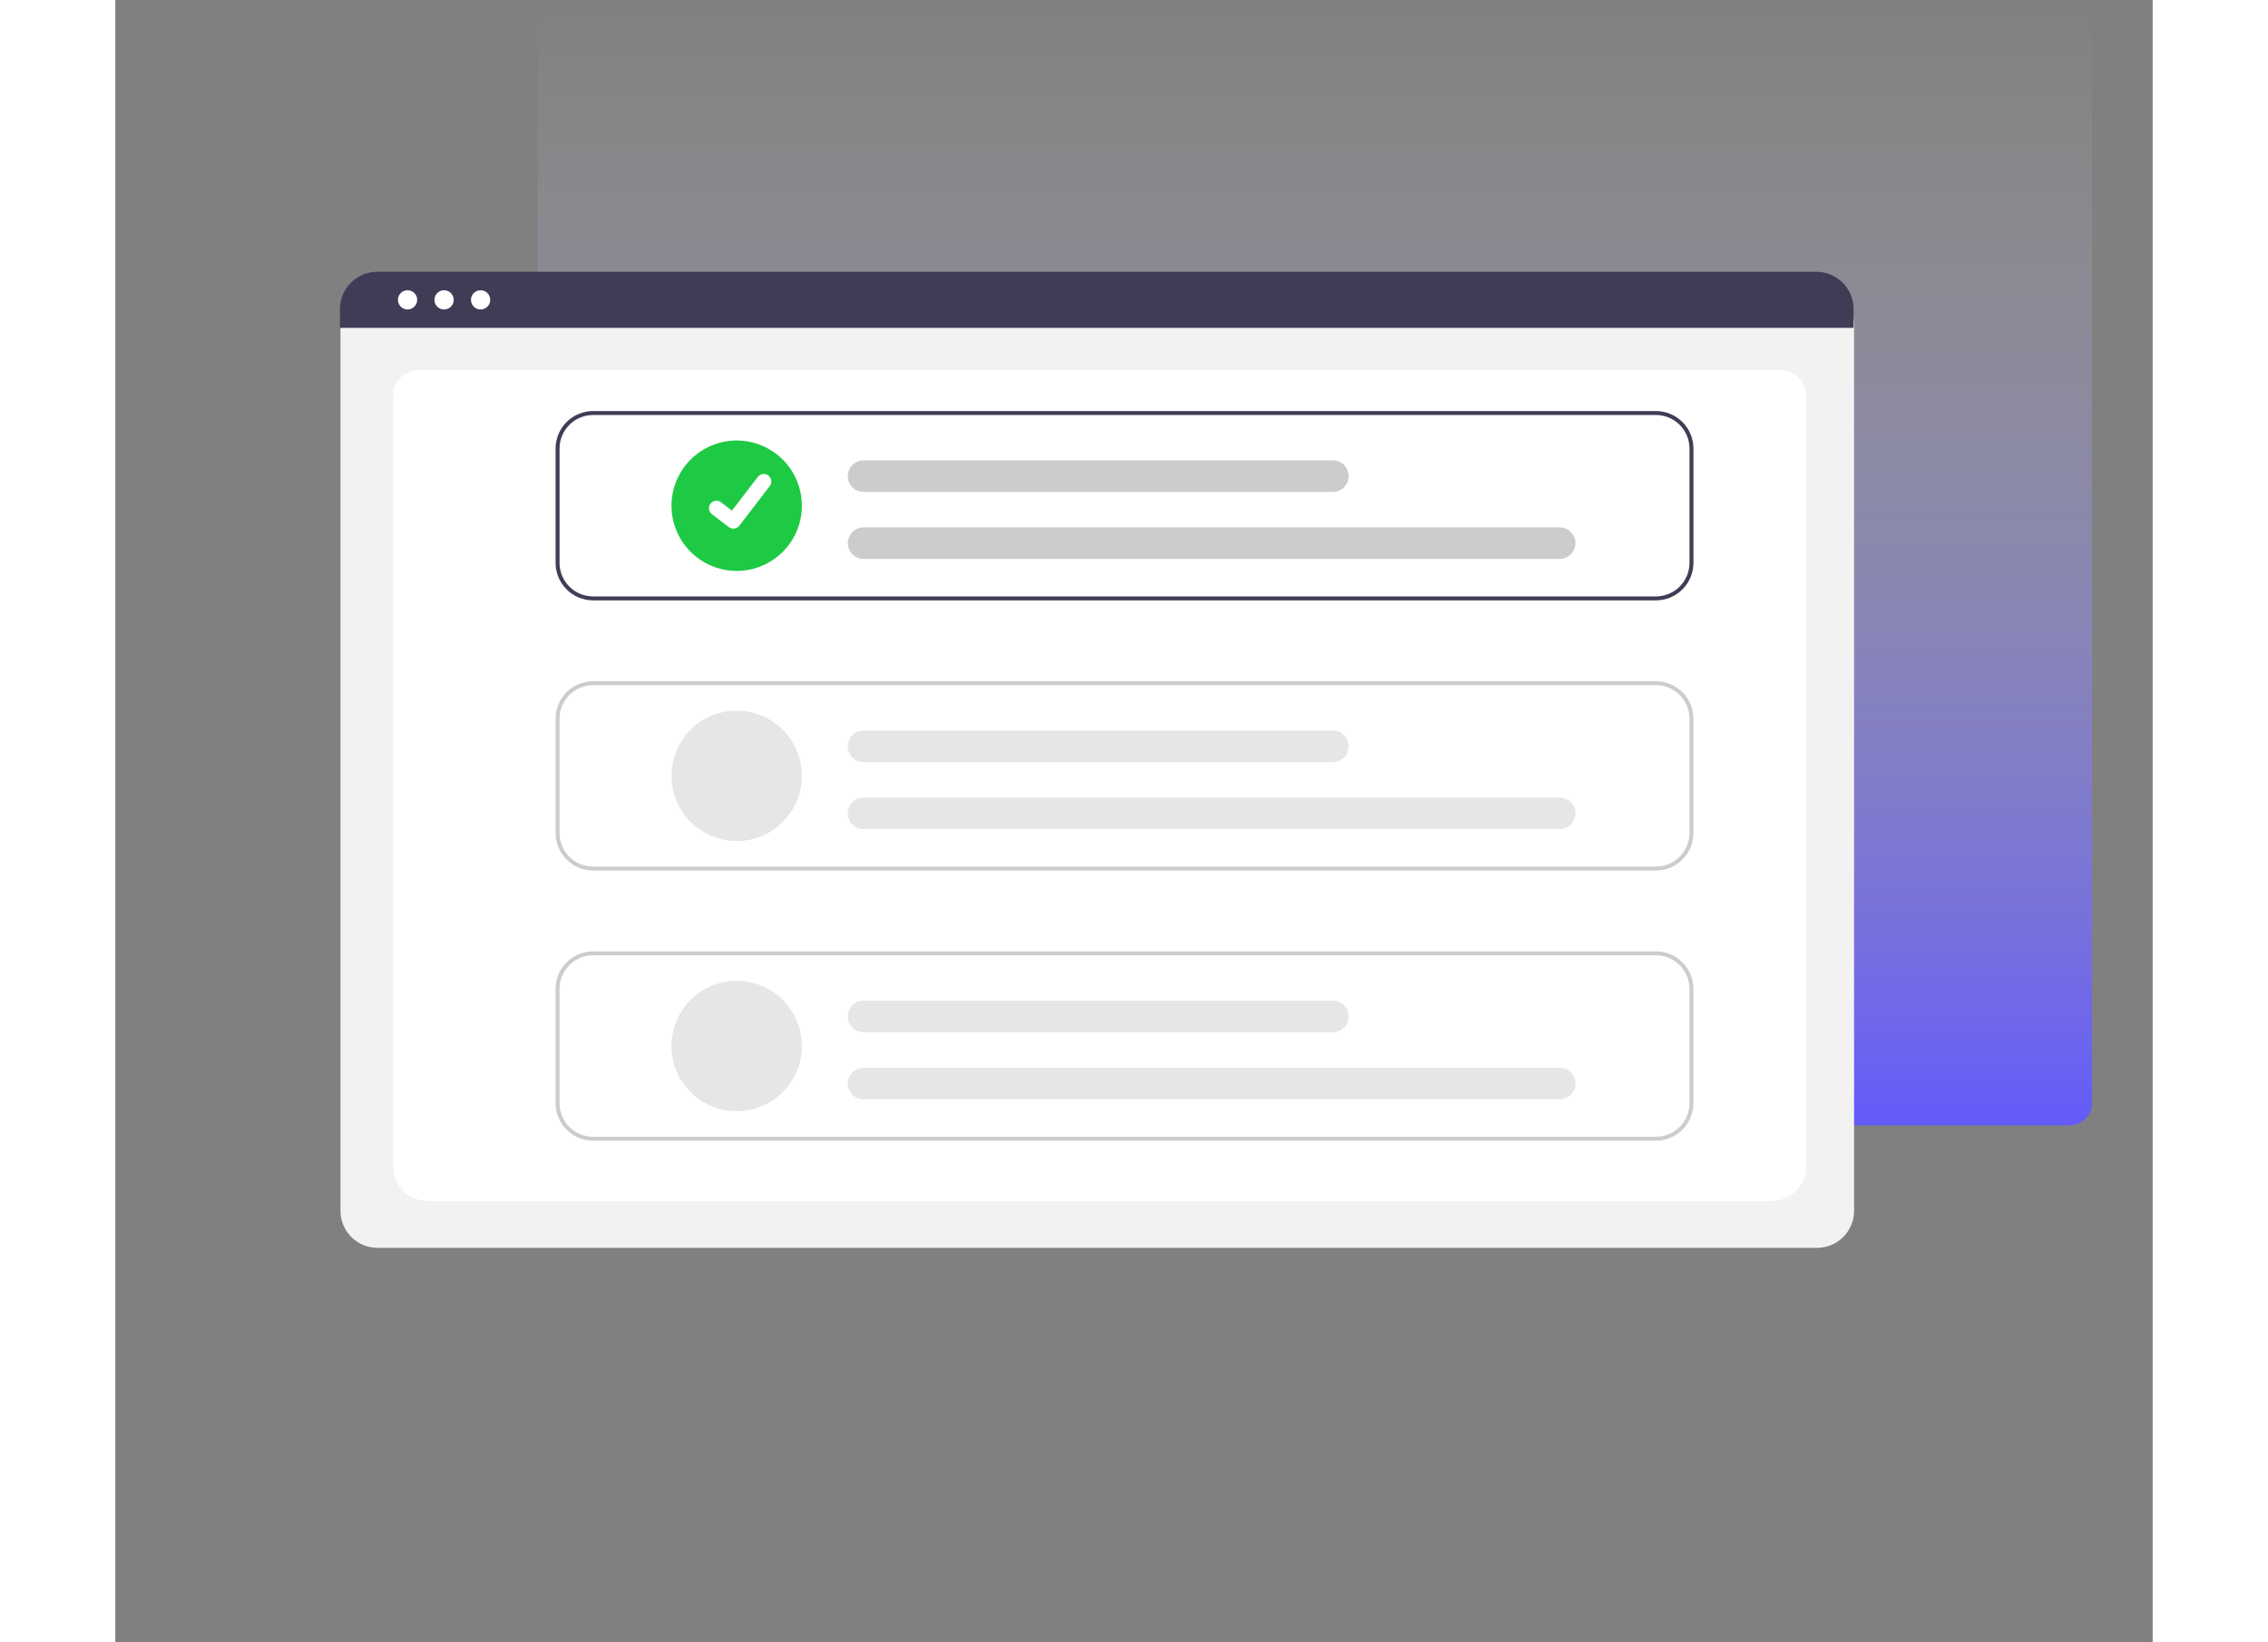 <svg width="692" height="501" viewBox="0 0 907 731" fill="none" xmlns="http://www.w3.org/2000/svg">
<rect x="0" y="0" width="907" height="731" fill="#808080" stroke="none"/>
<rect x="188" width="692" height="501" rx="10" fill="url(#paint0_linear)"/>
<g clip-path="url(#clip0)">
<path d="M757.57 555.548H116.732C112.357 555.543 108.163 553.803 105.07 550.71C101.976 547.616 100.237 543.422 100.232 539.048V143.894C100.235 140.689 101.51 137.617 103.776 135.35C106.042 133.084 109.115 131.809 112.319 131.806H761.773C765.033 131.809 768.159 133.106 770.464 135.412C772.77 137.717 774.066 140.843 774.07 144.103V539.048C774.065 543.422 772.325 547.616 769.232 550.71C766.139 553.803 761.945 555.543 757.57 555.548V555.548Z" fill="#F2F2F2"/>
<path d="M736.85 534.716H139.606C130.851 534.716 123.728 528.046 123.728 519.847V175.742C123.728 169.662 129.006 164.716 135.494 164.716H740.767C747.362 164.716 752.728 169.744 752.728 175.924V519.847C752.728 528.046 745.605 534.716 736.85 534.716Z" fill="white"/>
<path d="M773.84 145.95H100V137.55C100.006 133.161 101.753 128.953 104.858 125.851C107.962 122.748 112.171 121.004 116.56 121H757.28C761.669 121.004 765.878 122.748 768.982 125.851C772.087 128.953 773.834 133.161 773.84 137.55V145.95Z" fill="#3F3D56"/>
<path d="M130.095 137.783C132.461 137.783 134.379 135.866 134.379 133.5C134.379 131.134 132.461 129.217 130.095 129.217C127.73 129.217 125.812 131.134 125.812 133.5C125.812 135.866 127.73 137.783 130.095 137.783Z" fill="white"/>
<path d="M146.354 137.783C148.72 137.783 150.638 135.866 150.638 133.5C150.638 131.134 148.72 129.217 146.354 129.217C143.988 129.217 142.071 131.134 142.071 133.5C142.071 135.866 143.988 137.783 146.354 137.783Z" fill="white"/>
<path d="M162.613 137.783C164.979 137.783 166.896 135.866 166.896 133.5C166.896 131.134 164.979 129.217 162.613 129.217C160.247 129.217 158.33 131.134 158.33 133.5C158.33 135.866 160.247 137.783 162.613 137.783Z" fill="white"/>
<path d="M469.188 483.596H401.948C403.519 480.564 405.546 477.792 407.958 475.376C411.019 472.308 414.655 469.875 418.659 468.218C422.663 466.56 426.955 465.709 431.288 465.716H439.848C445.909 465.713 451.854 467.38 457.03 470.534C462.205 473.688 466.412 478.207 469.188 483.596V483.596Z" fill="white"/>
<path d="M665.188 483.596H597.948C599.519 480.564 601.546 477.792 603.958 475.376C607.019 472.308 610.655 469.875 614.659 468.218C618.663 466.56 622.955 465.709 627.288 465.716H635.848C641.909 465.713 647.854 467.38 653.03 470.534C658.205 473.688 662.412 478.207 665.188 483.596V483.596Z" fill="white"/>
</g>
<g clip-path="url(#clip1)">
<path d="M685.874 183H212.68C208.258 183.005 204.018 184.764 200.891 187.891C197.764 191.018 196.005 195.258 196 199.68V250.6C196.005 255.022 197.764 259.262 200.891 262.389C204.018 265.516 208.258 267.275 212.68 267.28H685.874C690.296 267.275 694.536 265.516 697.663 262.389C700.79 259.262 702.549 255.022 702.554 250.6V199.68C702.549 195.258 700.79 191.018 697.663 187.891C694.536 184.764 690.296 183.005 685.874 183ZM700.798 250.6C700.792 254.556 699.218 258.349 696.42 261.146C693.623 263.944 689.83 265.518 685.874 265.524H212.68C208.724 265.518 204.931 263.944 202.134 261.146C199.336 258.349 197.762 254.556 197.756 250.6V199.68C197.762 195.724 199.336 191.931 202.134 189.134C204.931 186.336 208.724 184.762 212.68 184.756H685.874C689.83 184.762 693.623 186.336 696.42 189.134C699.218 191.931 700.792 195.724 700.798 199.68V250.6Z" fill="#3F3D56"/>
<path d="M685.874 387.553H212.68C208.258 387.548 204.018 385.789 200.891 382.662C197.764 379.535 196.005 375.295 196 370.873V319.954C196.005 315.532 197.764 311.292 200.891 308.165C204.018 305.038 208.258 303.279 212.68 303.274H685.874C690.296 303.279 694.536 305.038 697.663 308.165C700.79 311.292 702.549 315.532 702.554 319.954V370.873C702.549 375.295 700.79 379.535 697.663 382.662C694.536 385.789 690.296 387.548 685.874 387.553ZM212.68 305.03C208.723 305.034 204.93 306.608 202.132 309.406C199.334 312.204 197.76 315.997 197.756 319.954V370.873C197.76 374.83 199.333 378.624 202.131 381.423C204.929 384.221 208.723 385.795 212.68 385.8H685.874C689.831 385.796 693.625 384.222 696.423 381.424C699.221 378.626 700.795 374.833 700.799 370.876V319.954C700.795 315.997 699.221 312.204 696.423 309.406C693.625 306.608 689.832 305.034 685.875 305.03H212.68Z" fill="#CCCCCC"/>
<path d="M685.874 507.827H212.68C208.258 507.822 204.018 506.063 200.891 502.936C197.764 499.809 196.005 495.569 196 491.147V440.228C196.005 435.806 197.764 431.566 200.891 428.439C204.018 425.312 208.258 423.553 212.68 423.548H685.874C690.296 423.553 694.536 425.312 697.663 428.439C700.79 431.566 702.549 435.806 702.554 440.228V491.147C702.549 495.569 700.79 499.809 697.663 502.936C694.536 506.063 690.296 507.822 685.874 507.827ZM212.68 425.3C208.723 425.304 204.93 426.878 202.132 429.676C199.334 432.474 197.76 436.267 197.756 440.224V491.143C197.76 495.1 199.334 498.893 202.132 501.692C204.93 504.49 208.723 506.063 212.68 506.068H685.874C689.831 506.064 693.625 504.49 696.423 501.692C699.221 498.894 700.795 495.101 700.799 491.144V440.228C700.796 436.27 699.222 432.476 696.424 429.677C693.626 426.878 689.832 425.304 685.874 425.3H212.68Z" fill="#CCCCCC"/>
<path d="M276.619 254.172C270.877 254.172 265.264 252.469 260.49 249.279C255.715 246.089 251.994 241.555 249.797 236.25C247.6 230.945 247.025 225.108 248.145 219.476C249.265 213.844 252.03 208.671 256.09 204.611C260.15 200.551 265.323 197.786 270.955 196.666C276.587 195.546 282.424 196.121 287.729 198.318C293.034 200.515 297.568 204.236 300.758 209.011C303.948 213.785 305.651 219.398 305.651 225.14C305.651 232.84 302.592 240.224 297.148 245.669C291.703 251.113 284.319 254.172 276.619 254.172Z" fill="#1ECA44"/>
<path d="M643.01 248.843H333.11C331.247 248.843 329.461 248.103 328.144 246.786C326.826 245.469 326.086 243.682 326.086 241.82C326.086 239.957 326.826 238.17 328.144 236.853C329.461 235.536 331.247 234.796 333.11 234.796H643.01C644.873 234.796 646.659 235.536 647.976 236.853C649.294 238.17 650.034 239.957 650.034 241.82C650.034 243.682 649.294 245.469 647.976 246.786C646.659 248.103 644.873 248.843 643.01 248.843V248.843Z" fill="#CCCCCC"/>
<path d="M542.045 218.994H333.103C331.24 218.994 329.454 218.254 328.137 216.937C326.819 215.62 326.079 213.833 326.079 211.971C326.079 210.108 326.819 208.321 328.137 207.004C329.454 205.687 331.24 204.947 333.103 204.947H542.045C543.908 204.947 545.694 205.687 547.011 207.004C548.329 208.321 549.068 210.108 549.068 211.971C549.068 213.833 548.329 215.62 547.011 216.937C545.694 218.254 543.908 218.994 542.045 218.994V218.994Z" fill="#CCCCCC"/>
<path d="M276.619 374.445C270.877 374.445 265.264 372.742 260.49 369.552C255.715 366.362 251.994 361.828 249.797 356.523C247.6 351.218 247.025 345.381 248.145 339.749C249.265 334.117 252.03 328.944 256.09 324.884C260.15 320.824 265.323 318.059 270.955 316.939C276.587 315.819 282.424 316.394 287.729 318.591C293.034 320.788 297.568 324.509 300.758 329.284C303.948 334.058 305.651 339.671 305.651 345.413C305.651 353.113 302.592 360.497 297.148 365.942C291.703 371.386 284.319 374.445 276.619 374.445V374.445Z" fill="#E6E6E6"/>
<path d="M643.01 369.117H333.11C331.247 369.117 329.461 368.377 328.144 367.06C326.826 365.743 326.086 363.956 326.086 362.094C326.086 360.231 326.826 358.444 328.144 357.127C329.461 355.81 331.247 355.07 333.11 355.07H643.01C644.873 355.07 646.659 355.81 647.976 357.127C649.294 358.444 650.034 360.231 650.034 362.094C650.034 363.956 649.294 365.743 647.976 367.06C646.659 368.377 644.873 369.117 643.01 369.117Z" fill="#E6E6E6"/>
<path d="M542.045 339.268H333.103C331.24 339.268 329.454 338.528 328.137 337.211C326.819 335.894 326.079 334.107 326.079 332.245C326.079 330.382 326.819 328.595 328.137 327.278C329.454 325.961 331.24 325.221 333.103 325.221H542.045C543.908 325.221 545.694 325.961 547.011 327.278C548.329 328.595 549.068 330.382 549.068 332.245C549.068 334.107 548.329 335.894 547.011 337.211C545.694 338.528 543.908 339.268 542.045 339.268V339.268Z" fill="#E6E6E6"/>
<path d="M276.619 494.719C270.877 494.719 265.264 493.016 260.49 489.826C255.715 486.636 251.994 482.102 249.797 476.797C247.6 471.492 247.025 465.655 248.145 460.023C249.265 454.391 252.03 449.218 256.09 445.158C260.15 441.098 265.323 438.333 270.955 437.213C276.587 436.093 282.424 436.668 287.729 438.865C293.034 441.062 297.568 444.783 300.758 449.558C303.948 454.332 305.651 459.945 305.651 465.687C305.651 473.387 302.592 480.771 297.148 486.216C291.703 491.66 284.319 494.719 276.619 494.719V494.719Z" fill="#E6E6E6"/>
<path d="M643.01 489.391H333.11C331.247 489.391 329.461 488.651 328.144 487.334C326.826 486.017 326.086 484.23 326.086 482.367C326.086 480.505 326.826 478.718 328.144 477.401C329.461 476.084 331.247 475.344 333.11 475.344H643.01C644.873 475.344 646.659 476.084 647.976 477.401C649.294 478.718 650.034 480.505 650.034 482.367C650.034 484.23 649.294 486.017 647.976 487.334C646.659 488.651 644.873 489.391 643.01 489.391Z" fill="#E6E6E6"/>
<path d="M542.045 459.542H333.103C331.24 459.542 329.454 458.802 328.137 457.485C326.819 456.168 326.079 454.381 326.079 452.518C326.079 450.656 326.819 448.869 328.137 447.552C329.454 446.235 331.24 445.495 333.103 445.495H542.045C543.908 445.495 545.694 446.235 547.011 447.552C548.329 448.869 549.068 450.656 549.068 452.518C549.068 454.381 548.329 456.168 547.011 457.485C545.694 458.802 543.908 459.542 542.045 459.542V459.542Z" fill="#E6E6E6"/>
<path d="M275.137 235.352C274.416 235.354 273.714 235.121 273.137 234.688L273.101 234.661L265.576 228.905C265.227 228.638 264.935 228.305 264.715 227.924C264.495 227.544 264.353 227.124 264.295 226.689C264.238 226.254 264.266 225.811 264.38 225.387C264.493 224.963 264.689 224.565 264.957 224.217C265.224 223.868 265.557 223.575 265.937 223.356C266.317 223.136 266.737 222.993 267.172 222.936C267.608 222.878 268.05 222.907 268.474 223.02C268.899 223.134 269.296 223.33 269.645 223.597L274.519 227.335L286.036 212.309C286.575 211.606 287.372 211.145 288.251 211.029C289.13 210.913 290.018 211.151 290.722 211.69V211.69L290.651 211.79L290.724 211.69C291.427 212.23 291.886 213.027 292.002 213.906C292.118 214.784 291.881 215.673 291.342 216.377L277.795 234.043C277.481 234.449 277.078 234.778 276.617 235.003C276.155 235.229 275.648 235.345 275.135 235.343L275.137 235.352Z" fill="white"/>
</g>
<defs>
<linearGradient id="paint0_linear" x1="534" y1="0" x2="534" y2="501" gradientUnits="userSpaceOnUse">
<stop stop-color="#C4C4C4" stop-opacity="0"/>
<stop offset="1" stop-color="#635AFA"/>
</linearGradient>
<clipPath id="clip0">
<rect width="806.008" height="609.716" fill="white" transform="translate(100 121)"/>
</clipPath>
<clipPath id="clip1">
<rect width="747.62" height="526" fill="white" transform="translate(0 71)"/>
</clipPath>
</defs>
</svg>
